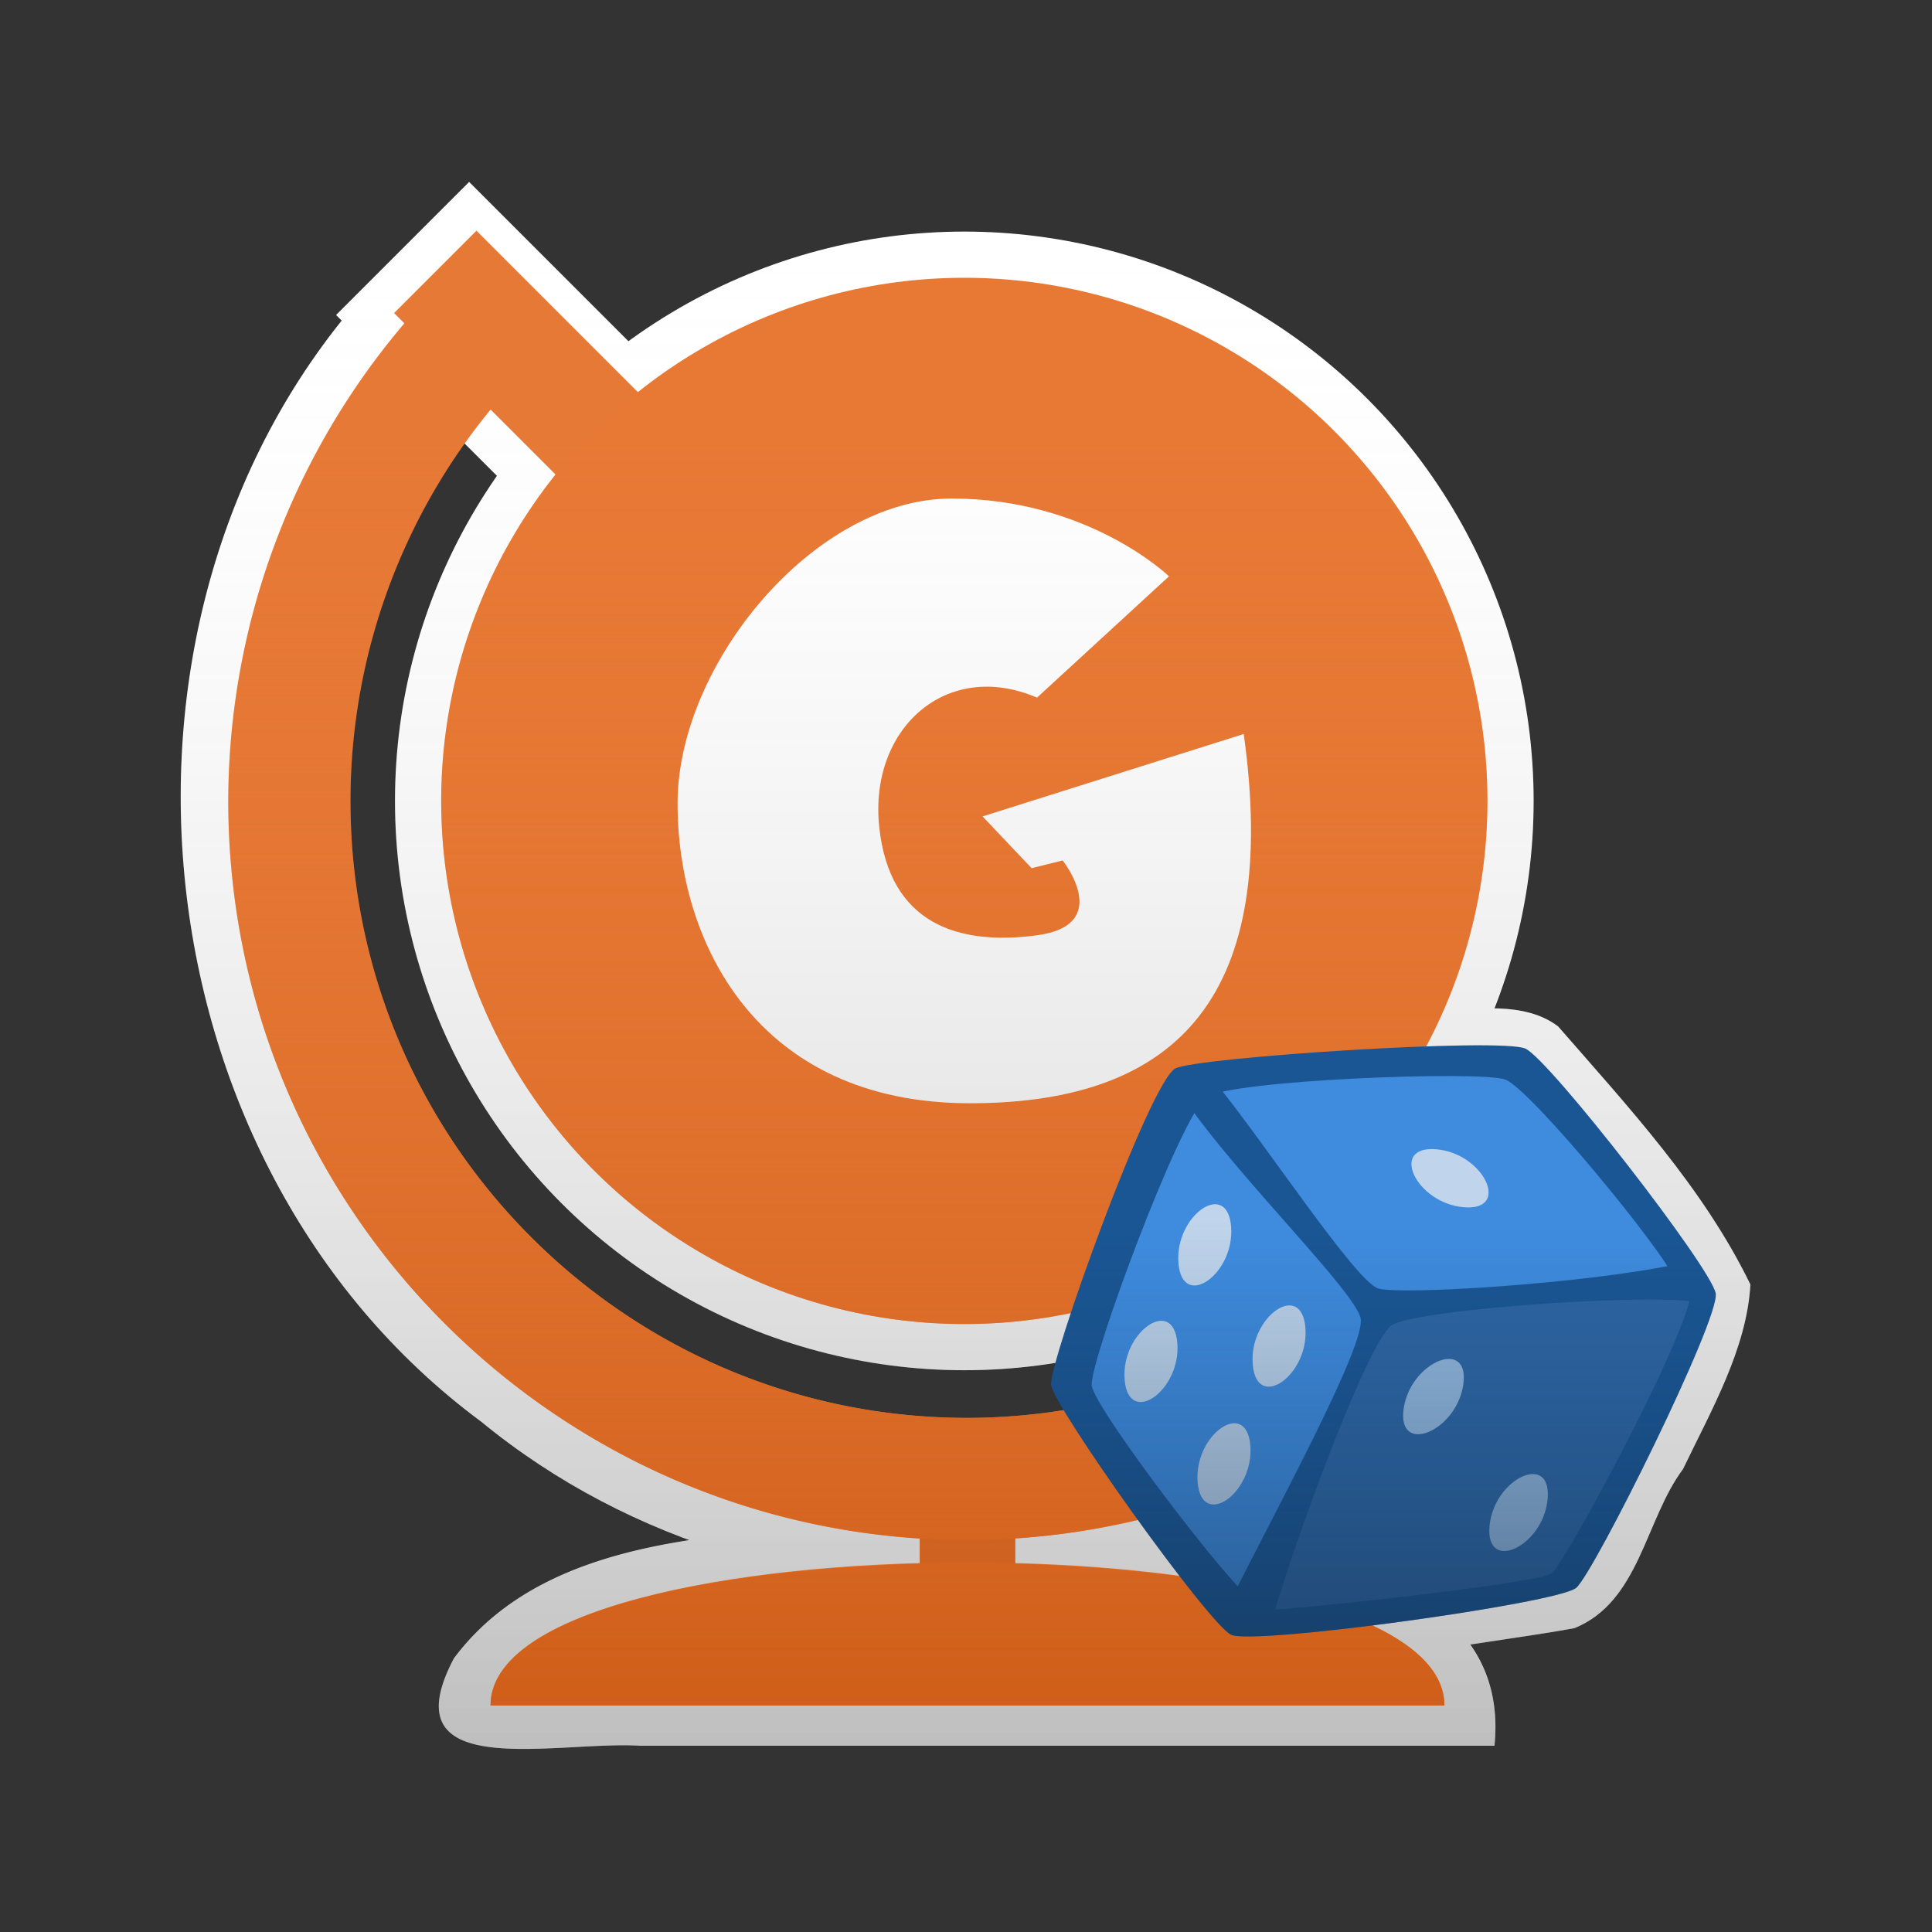 <svg width="128" height="128" viewBox="0 0 128 128" id="svg4250" version="1.1" xmlns:xlink="http://www.w3.org/1999/xlink" xmlns="http://www.w3.org/2000/svg" xmlns:rdf="http://www.w3.org/1999/02/22-rdf-syntax-ns#" xmlns:cc="http://creativecommons.org/ns#" xmlns:dc="http://purl.org/dc/elements/1.1/"><rect x="0" y="0" width="128" height="128" fill="#333333" stroke="none"/><defs id="defs4252"><linearGradient id="linearGradient9138"><stop style="stop-color:#000;stop-opacity:.251" offset="0" id="stop9140"/><stop style="stop-color:#fff;stop-opacity:0" offset="1" id="stop9142"/></linearGradient><linearGradient id="linearGradient8988"><stop style="stop-color:#132a43;stop-opacity:.502" offset="0" id="stop8990"/><stop style="stop-color:#133e6b;stop-opacity:0" offset="1" id="stop8992"/></linearGradient><linearGradient id="linearGradient4243"><stop id="stop4245" offset="0" style="stop-color:#cf5e19;stop-opacity:1"/><stop id="stop4247" offset="1" style="stop-color:#e77936;stop-opacity:0"/></linearGradient><linearGradient gradientUnits="userSpaceOnUse" y2="563.452" x2="448.158" y1="615.16" x1="448.158" id="linearGradient4249" xlink:href="#linearGradient4243" gradientTransform="translate(.069 .298)"/><linearGradient xlink:href="#linearGradient8988" id="linearGradient8994" x1="45.289" y1="95.746" x2="45.289" y2="48.769" gradientUnits="userSpaceOnUse" gradientTransform="translate(452.134 577.361) scale(.37)"/><linearGradient xlink:href="#linearGradient9138" id="linearGradient9144" x1="33.01" y1="63.644" x2="33.01" y2="1.418" gradientUnits="userSpaceOnUse" gradientTransform="translate(419.744 553.032)"/><linearGradient xlink:href="#linearGradient9138" id="linearGradient9167" x1="451.075" y1="614.415" x2="451.075" y2="555.283" gradientUnits="userSpaceOnUse" gradientTransform="translate(-.959)"/></defs><g style="display:inline" transform="matrix(1.632 0 0 1.632 -674.84 -890.81)" id="layer1-3"><path id="path18961-1-9" d="M474.359 586.778c-.557-.019-3.098.012-3.615.033l-.5 26.248c1.568-.279 5.63-.829 7.177-1.123 2.65-1.079 2.869-4.4 4.407-6.457 1.139-2.373 2.59-4.884 2.736-7.494-1.915-3.94-4.962-7.212-7.805-10.477-.69-.525-1.546-.695-2.4-.73z" style="display:inline;fill:#fff;fill-opacity:1;fill-rule:evenodd;stroke:none;stroke-width:1px;stroke-linecap:butt;stroke-linejoin:miter;stroke-opacity:1"/><path id="path4182-3" d="M428.682 557.339c-12.064 13.02-9.894 35.673 4.356 46.213 12.185 10 31.402 8.677 42.408-2.496-3.328-3.273-6.336-2.538-10.25 2.689-12.25 8.653-35.18-4.837-38.596-19.105-2.34-7.899.136-16.738 5.787-22.643-2.325-.447-1.24-5.647-3.705-4.658z" style="color:#000;clip-rule:nonzero;display:inline;overflow:visible;visibility:visible;opacity:1;isolation:auto;mix-blend-mode:normal;color-interpolation:sRGB;color-interpolation-filters:linearRGB;solid-color:#000;solid-opacity:1;fill:#fff;fill-opacity:1;fill-rule:nonzero;stroke:none;stroke-width:2;stroke-linecap:butt;stroke-linejoin:miter;stroke-miterlimit:4;stroke-dasharray:none;stroke-dashoffset:0;stroke-opacity:1;marker:none;color-rendering:auto;image-rendering:auto;shape-rendering:auto;text-rendering:auto;enable-background:accumulate"/><path id="rect5297-5" d="M450.955 607.537c-6.358.63-14.897.098-19.022 5.623-2.69 5.098 4.13 3.34 7.565 3.549h34.677c.718-7.158-8.647-8.208-14.142-8.845a75.764 75.764 0 0 0-9.078-.327z" style="color:#000;clip-rule:nonzero;display:inline;overflow:visible;visibility:visible;opacity:1;isolation:auto;mix-blend-mode:normal;color-interpolation:sRGB;color-interpolation-filters:linearRGB;solid-color:#000;solid-opacity:1;fill:#fff;fill-opacity:1;fill-rule:nonzero;stroke:none;stroke-width:2;stroke-linecap:butt;stroke-linejoin:miter;stroke-miterlimit:4;stroke-dasharray:none;stroke-dashoffset:0;stroke-opacity:1;marker:none;color-rendering:auto;image-rendering:auto;shape-rendering:auto;text-rendering:auto;enable-background:accumulate"/><rect rx="1.6473932e-07" y="607.394" x="450.845" height="4.84" width="3.872" id="rect5300" style="color:#000;clip-rule:nonzero;display:inline;overflow:visible;visibility:visible;opacity:1;isolation:auto;mix-blend-mode:normal;color-interpolation:sRGB;color-interpolation-filters:linearRGB;solid-color:#000;solid-opacity:1;fill:#e77936;fill-opacity:.973;fill-rule:nonzero;stroke:none;stroke-width:2;stroke-linecap:butt;stroke-linejoin:miter;stroke-miterlimit:4;stroke-dasharray:none;stroke-dashoffset:0;stroke-opacity:1;marker:none;color-rendering:auto;image-rendering:auto;shape-rendering:auto;text-rendering:auto;enable-background:accumulate"/><ellipse style="color:#000;clip-rule:nonzero;display:inline;overflow:visible;visibility:visible;opacity:1;isolation:auto;mix-blend-mode:normal;color-interpolation:sRGB;color-interpolation-filters:linearRGB;solid-color:#000;solid-opacity:1;fill:#fff;fill-opacity:1;fill-rule:nonzero;stroke:none;stroke-width:18.948;stroke-linecap:butt;stroke-linejoin:miter;stroke-miterlimit:4;stroke-dasharray:none;stroke-dashoffset:0;stroke-opacity:1;marker:none;color-rendering:auto;image-rendering:auto;shape-rendering:auto;text-rendering:auto;enable-background:accumulate" id="path4848-6" cx="452.652" cy="578.353" rx="23.112" ry="23.112"/><rect transform="rotate(-45)" style="color:#000;clip-rule:nonzero;display:inline;overflow:visible;visibility:visible;opacity:1;isolation:auto;mix-blend-mode:normal;color-interpolation:sRGB;color-interpolation-filters:linearRGB;solid-color:#000;solid-opacity:1;fill:#fff;fill-opacity:1;fill-rule:nonzero;stroke:none;stroke-width:2;stroke-linecap:butt;stroke-linejoin:miter;stroke-miterlimit:4;stroke-dasharray:none;stroke-dashoffset:0;stroke-opacity:1;marker:none;color-rendering:auto;image-rendering:auto;shape-rendering:auto;text-rendering:auto;enable-background:accumulate" id="rect4180-3-7" width="7.639" height="64.495" x="-92.969" y="697.048" rx="3.2499699e-07" ry="0"/><path style="display:inline;fill:url(#linearGradient9144);fill-opacity:1;fill-rule:evenodd;stroke:none;stroke-width:1px;stroke-linecap:butt;stroke-linejoin:miter;stroke-opacity:1" d="m432.55 553.225-5.402 5.4.234.235c-10.575 13.199-8.054 34.55 5.657 44.691 2.561 2.102 5.435 3.7 8.476 4.815-3.791.583-7.34 1.792-9.582 4.795-2.689 5.098 4.13 3.34 7.565 3.548h34.677c.17-1.682-.224-3.024-.988-4.105 1.637-.244 3.32-.494 4.234-.668 2.65-1.079 2.869-4.4 4.407-6.457 1.139-2.373 2.59-4.884 2.736-7.494-1.915-3.94-4.962-7.212-7.805-10.477-.69-.525-1.546-.695-2.4-.73-.033-.001-.166.003-.211.002a23.112 23.112 0 0 0 1.615-8.428c0-12.764-10.347-23.111-23.111-23.111a23.112 23.112 0 0 0-13.615 4.47zm-1.047 9.756 2.18 2.18a23.112 23.112 0 0 0-4.142 13.191c-.001 12.765 10.346 23.113 23.11 23.113a23.114 23.114 0 0 0 13.179-4.158l2.826 2.826c-1.09.77-2.23 1.97-3.46 3.612-12.25 8.652-35.179-4.838-38.595-19.106-2.214-7.472-.115-15.783 4.902-21.658zm38.891 42.166-.098 5.103c-1.905-.972-4.244-1.513-6.484-1.875a31.687 31.687 0 0 0 6.582-3.228z" id="path18961-1-9-3"/><path id="path4182" d="M430.202 558.64a30.01 30.01 0 0 0-7.43 19.712c0 16.574 13.435 30.01 30.009 30.01a30.012 30.012 0 0 0 19.724-7.42l-3.523-3.522a25.048 25.048 0 0 1-16.201 5.98c-13.834 0-25.048-11.214-25.048-25.048a25.043 25.043 0 0 1 5.965-16.216z" style="color:#000;clip-rule:nonzero;display:inline;overflow:visible;visibility:visible;opacity:1;isolation:auto;mix-blend-mode:normal;color-interpolation:sRGB;color-interpolation-filters:linearRGB;solid-color:#000;solid-opacity:1;fill:#e77936;fill-opacity:1;fill-rule:nonzero;stroke:none;stroke-width:2;stroke-linecap:butt;stroke-linejoin:miter;stroke-miterlimit:4;stroke-dasharray:none;stroke-dashoffset:0;stroke-opacity:1;marker:none;color-rendering:auto;image-rendering:auto;shape-rendering:auto;text-rendering:auto;enable-background:accumulate"/><rect transform="rotate(-45)" style="color:#000;clip-rule:nonzero;display:inline;overflow:visible;visibility:visible;opacity:1;isolation:auto;mix-blend-mode:normal;color-interpolation:sRGB;color-interpolation-filters:linearRGB;solid-color:#000;solid-opacity:1;fill:#e77936;fill-opacity:1;fill-rule:nonzero;stroke:none;stroke-width:2;stroke-linecap:butt;stroke-linejoin:miter;stroke-miterlimit:4;stroke-dasharray:none;stroke-dashoffset:0;stroke-opacity:1;marker:none;color-rendering:auto;image-rendering:auto;shape-rendering:auto;text-rendering:auto;enable-background:accumulate" id="rect4180-3" width="4.728" height="60.745" x="-91.248" y="698.658" rx="2.011425e-07" ry="0"/><ellipse style="color:#000;clip-rule:nonzero;display:inline;overflow:visible;visibility:visible;opacity:1;isolation:auto;mix-blend-mode:normal;color-interpolation:sRGB;color-interpolation-filters:linearRGB;solid-color:#000;solid-opacity:1;fill:#e77935;fill-opacity:1;fill-rule:nonzero;stroke:none;stroke-width:18.948;stroke-linecap:butt;stroke-linejoin:miter;stroke-miterlimit:4;stroke-dasharray:none;stroke-dashoffset:0;stroke-opacity:1;marker:none;color-rendering:auto;image-rendering:auto;shape-rendering:auto;text-rendering:auto;enable-background:accumulate" id="path4848" cx="452.652" cy="578.353" rx="21.237" ry="21.237"/><path id="rect5297" d="M472.142 615.074H433.42c0-3.872 9.68-5.808 19.36-5.808 9.681 0 19.362 1.936 19.362 5.808z" style="color:#000;clip-rule:nonzero;display:inline;overflow:visible;visibility:visible;opacity:1;isolation:auto;mix-blend-mode:normal;color-interpolation:sRGB;color-interpolation-filters:linearRGB;solid-color:#000;solid-opacity:1;fill:#e77936;fill-opacity:1;fill-rule:nonzero;stroke:none;stroke-width:2;stroke-linecap:butt;stroke-linejoin:miter;stroke-miterlimit:4;stroke-dasharray:none;stroke-dashoffset:0;stroke-opacity:1;marker:none;color-rendering:auto;image-rendering:auto;shape-rendering:auto;text-rendering:auto;enable-background:accumulate"/><path style="color:#000;clip-rule:nonzero;display:inline;overflow:visible;visibility:visible;opacity:1;isolation:auto;mix-blend-mode:normal;color-interpolation:sRGB;color-interpolation-filters:linearRGB;solid-color:#000;solid-opacity:1;fill:url(#linearGradient4249);fill-opacity:1;fill-rule:nonzero;stroke:none;stroke-width:2;stroke-linecap:butt;stroke-linejoin:miter;stroke-miterlimit:4;stroke-dasharray:none;stroke-dashoffset:0;stroke-opacity:1;marker:none;color-rendering:auto;image-rendering:auto;shape-rendering:auto;text-rendering:auto;enable-background:accumulate" d="m432.847 555.206-3.344 3.341.422.422a30.007 30.007 0 0 0-7.154 19.383c0 15.923 12.403 28.943 28.074 29.941v1.022c-8.991.242-17.426 2.147-17.426 5.76h38.723c0-3.613-8.434-5.518-17.426-5.76v-1.025a30.003 30.003 0 0 0 17.46-7.07l.28.28 3.344-3.343-6.568-6.569a21.237 21.237 0 0 0 4.656-13.236 21.237 21.237 0 0 0-21.236-21.236 21.237 21.237 0 0 0-13.25 4.644zm.586 7.271 2.639 2.639a21.237 21.237 0 0 0-4.656 13.236 21.237 21.237 0 0 0 21.236 21.238 21.237 21.237 0 0 0 13.25-4.644l2.74 2.74a25.038 25.038 0 0 1-15.861 5.715c-13.834 0-25.049-11.215-25.049-25.049a25.033 25.033 0 0 1 5.701-15.875z" id="rect5300-3"/><path d="M460.96 569.236s-3.249-3.151-8.81-3.158c-5.562-.007-11.131 6.7-11.138 12.366-.007 5.664 3.238 12.172 11.843 12.182 8.605.01 12.598-4.495 11.14-14.988l-10.602 3.345 1.992 2.1 1.26-.313s2.095 2.625-1.054 3.041c-3.148.416-5.98-.427-6.395-4.414-.415-3.986 2.736-6.815 6.407-5.237z" id="path8810-6-7-0-4-9-8" style="display:inline;opacity:1;fill:#fff;fill-opacity:1;fill-rule:evenodd;stroke:none;stroke-width:18.948;stroke-linecap:butt;stroke-linejoin:miter;stroke-miterlimit:4;stroke-dasharray:none;stroke-opacity:1"/><g id="g9169" transform="translate(-.959)"><path style="fill:#1a5694;fill-opacity:1;fill-rule:evenodd;stroke:none;stroke-width:1px;stroke-linecap:butt;stroke-linejoin:miter;stroke-opacity:1" d="M457.137 602.064c.106.895 6.393 9.715 7.31 10.142.918.427 13.267-1.274 14.005-1.908.738-.634 5.837-10.908 5.663-11.949-.174-1.04-6.742-9.487-7.723-9.94-.98-.454-13.295.347-14.21.803-1.035.516-5.152 11.958-5.045 12.852z" id="path18961"/><path style="fill:#3f8cdf;fill-opacity:1;fill-rule:evenodd;stroke:none;stroke-width:1px;stroke-linecap:butt;stroke-linejoin:miter;stroke-opacity:1" d="M458.784 602.09c.113.932 5.75 8.338 6.59 8.76.842.422 11.296-1.116 11.952-1.698.655-.583 5.54-10.261 5.127-11.374-.413-1.112-5.872-7.749-6.885-8.114-1.013-.366-11.09.016-12.126.715-1.036.699-4.77 10.778-4.658 11.71z" id="path19848"/><path style="fill:#2e66a4;fill-opacity:1;fill-rule:evenodd;stroke:none;stroke-width:1px;stroke-linecap:butt;stroke-linejoin:miter;stroke-opacity:1" d="M465.197 611.243c-.914-.046 4.942-11.955 5.498-12.506.557-.55 11.715-1.265 12.352-.628.636.636-5.008 11.156-5.587 11.597-.579.441-11.35 1.583-12.263 1.537z" id="path22551"/><path style="fill:#1a5694;fill-opacity:1;fill-rule:evenodd;stroke:none;stroke-width:1px;stroke-linecap:butt;stroke-linejoin:miter;stroke-opacity:1" d="M462.8 590.818c2.122 2.995 6.667 7.467 6.9 8.535.232 1.069-3.433 7.766-5.41 11.714l1.805.54c1.296-4.317 3.942-11.254 4.84-11.952.898-.7 11.863-1.412 12.648-.866.785.545-1.086-1.618-1.086-1.618-3.85.8-11.17 1.243-12.077.977-.907-.265-4.582-5.87-6.59-8.334z" id="path19850"/><path style="color:#000;display:inline;overflow:visible;visibility:visible;opacity:1;fill:#c0d5eb;fill-opacity:1;fill-rule:nonzero;stroke:none;stroke-width:1;stroke-linecap:round;stroke-linejoin:round;stroke-miterlimit:4;stroke-dasharray:none;stroke-dashoffset:0;stroke-opacity:1;marker:none;enable-background:accumulate" d="M473.892 594.849c-1.933-.158-3.06-2.51-1.127-2.354 1.933.156 3.06 2.512 1.127 2.354z" id="path4146"/><path style="color:#000;display:inline;overflow:visible;visibility:visible;opacity:1;fill:#c0d5eb;fill-opacity:1;fill-rule:nonzero;stroke:none;stroke-width:1;stroke-linecap:round;stroke-linejoin:round;stroke-miterlimit:4;stroke-dasharray:none;stroke-dashoffset:0;stroke-opacity:1;marker:none;enable-background:accumulate" d="M464.441 595.628c.16 1.933-1.974 3.43-2.137 1.496-.163-1.932 1.977-3.43 2.137-1.496z" id="path4146-3"/><path style="color:#000;display:inline;overflow:visible;visibility:visible;opacity:1;fill:#c0d5eb;fill-opacity:1;fill-rule:nonzero;stroke:none;stroke-width:1;stroke-linecap:round;stroke-linejoin:round;stroke-miterlimit:4;stroke-dasharray:none;stroke-dashoffset:0;stroke-opacity:1;marker:none;enable-background:accumulate" d="M462.258 600.36c.16 1.932-1.975 3.429-2.138 1.496-.162-1.933 1.978-3.43 2.138-1.497z" id="path4146-3-6"/><path style="color:#000;display:inline;overflow:visible;visibility:visible;opacity:1;fill:#c0d5eb;fill-opacity:1;fill-rule:nonzero;stroke:none;stroke-width:1;stroke-linecap:round;stroke-linejoin:round;stroke-miterlimit:4;stroke-dasharray:none;stroke-dashoffset:0;stroke-opacity:1;marker:none;enable-background:accumulate" d="M467.457 599.735c.16 1.933-1.975 3.43-2.137 1.497-.163-1.933 1.977-3.43 2.137-1.497z" id="path4146-3-7"/><path style="color:#000;display:inline;overflow:visible;visibility:visible;opacity:1;fill:#c0d5eb;fill-opacity:1;fill-rule:nonzero;stroke:none;stroke-width:1;stroke-linecap:round;stroke-linejoin:round;stroke-miterlimit:4;stroke-dasharray:none;stroke-dashoffset:0;stroke-opacity:1;marker:none;enable-background:accumulate" d="M465.222 604.519c.16 1.933-1.975 3.43-2.138 1.497-.163-1.933 1.977-3.43 2.138-1.497z" id="path4146-3-5"/><path style="color:#000;display:inline;overflow:visible;visibility:visible;opacity:1;fill:#97bbdf;fill-opacity:1;fill-rule:nonzero;stroke:none;stroke-width:1;stroke-linecap:round;stroke-linejoin:round;stroke-miterlimit:4;stroke-dasharray:none;stroke-dashoffset:0;stroke-opacity:1;marker:none;enable-background:accumulate" d="M477.292 606.687c-.17 1.932-2.528 3.044-2.36 1.112.167-1.932 2.53-3.045 2.36-1.112z" id="path4146-3-56"/><path style="color:#000;display:inline;overflow:visible;visibility:visible;opacity:1;fill:#97bbdf;fill-opacity:1;fill-rule:nonzero;stroke:none;stroke-width:1;stroke-linecap:round;stroke-linejoin:round;stroke-miterlimit:4;stroke-dasharray:none;stroke-dashoffset:0;stroke-opacity:1;marker:none;enable-background:accumulate" d="M473.868 602.048c-.282 1.92-2.7 2.893-2.421.974.279-1.92 2.703-2.893 2.42-.974z" id="path4146-3-56-9"/><path style="display:inline;fill:url(#linearGradient8994);fill-opacity:1;fill-rule:evenodd;stroke:none;stroke-width:1px;stroke-linecap:butt;stroke-linejoin:miter;stroke-opacity:1" d="M457.137 602.064c.106.895 6.393 9.715 7.31 10.142.918.427 13.267-1.274 14.005-1.908.738-.634 5.837-10.908 5.663-11.949-.174-1.04-6.742-9.487-7.723-9.94-.98-.454-13.295.347-14.21.803-1.035.516-5.152 11.958-5.045 12.852z" id="path18961-1"/></g><path d="M460.96 569.236s-3.249-3.151-8.81-3.158c-5.562-.007-11.131 6.7-11.138 12.366-.007 5.664 3.238 12.172 11.843 12.182 8.605.01 12.598-4.495 11.14-14.988l-10.602 3.345 1.992 2.1 1.26-.313s2.095 2.625-1.054 3.041c-3.148.416-5.98-.427-6.395-4.414-.415-3.986 2.736-6.815 6.407-5.237z" id="path8810-6-7-0-4-9-8-6" style="display:inline;opacity:1;fill:url(#linearGradient9167);fill-opacity:1;fill-rule:evenodd;stroke:none;stroke-width:18.948;stroke-linecap:butt;stroke-linejoin:miter;stroke-miterlimit:4;stroke-dasharray:none;stroke-opacity:1"/></g></svg>